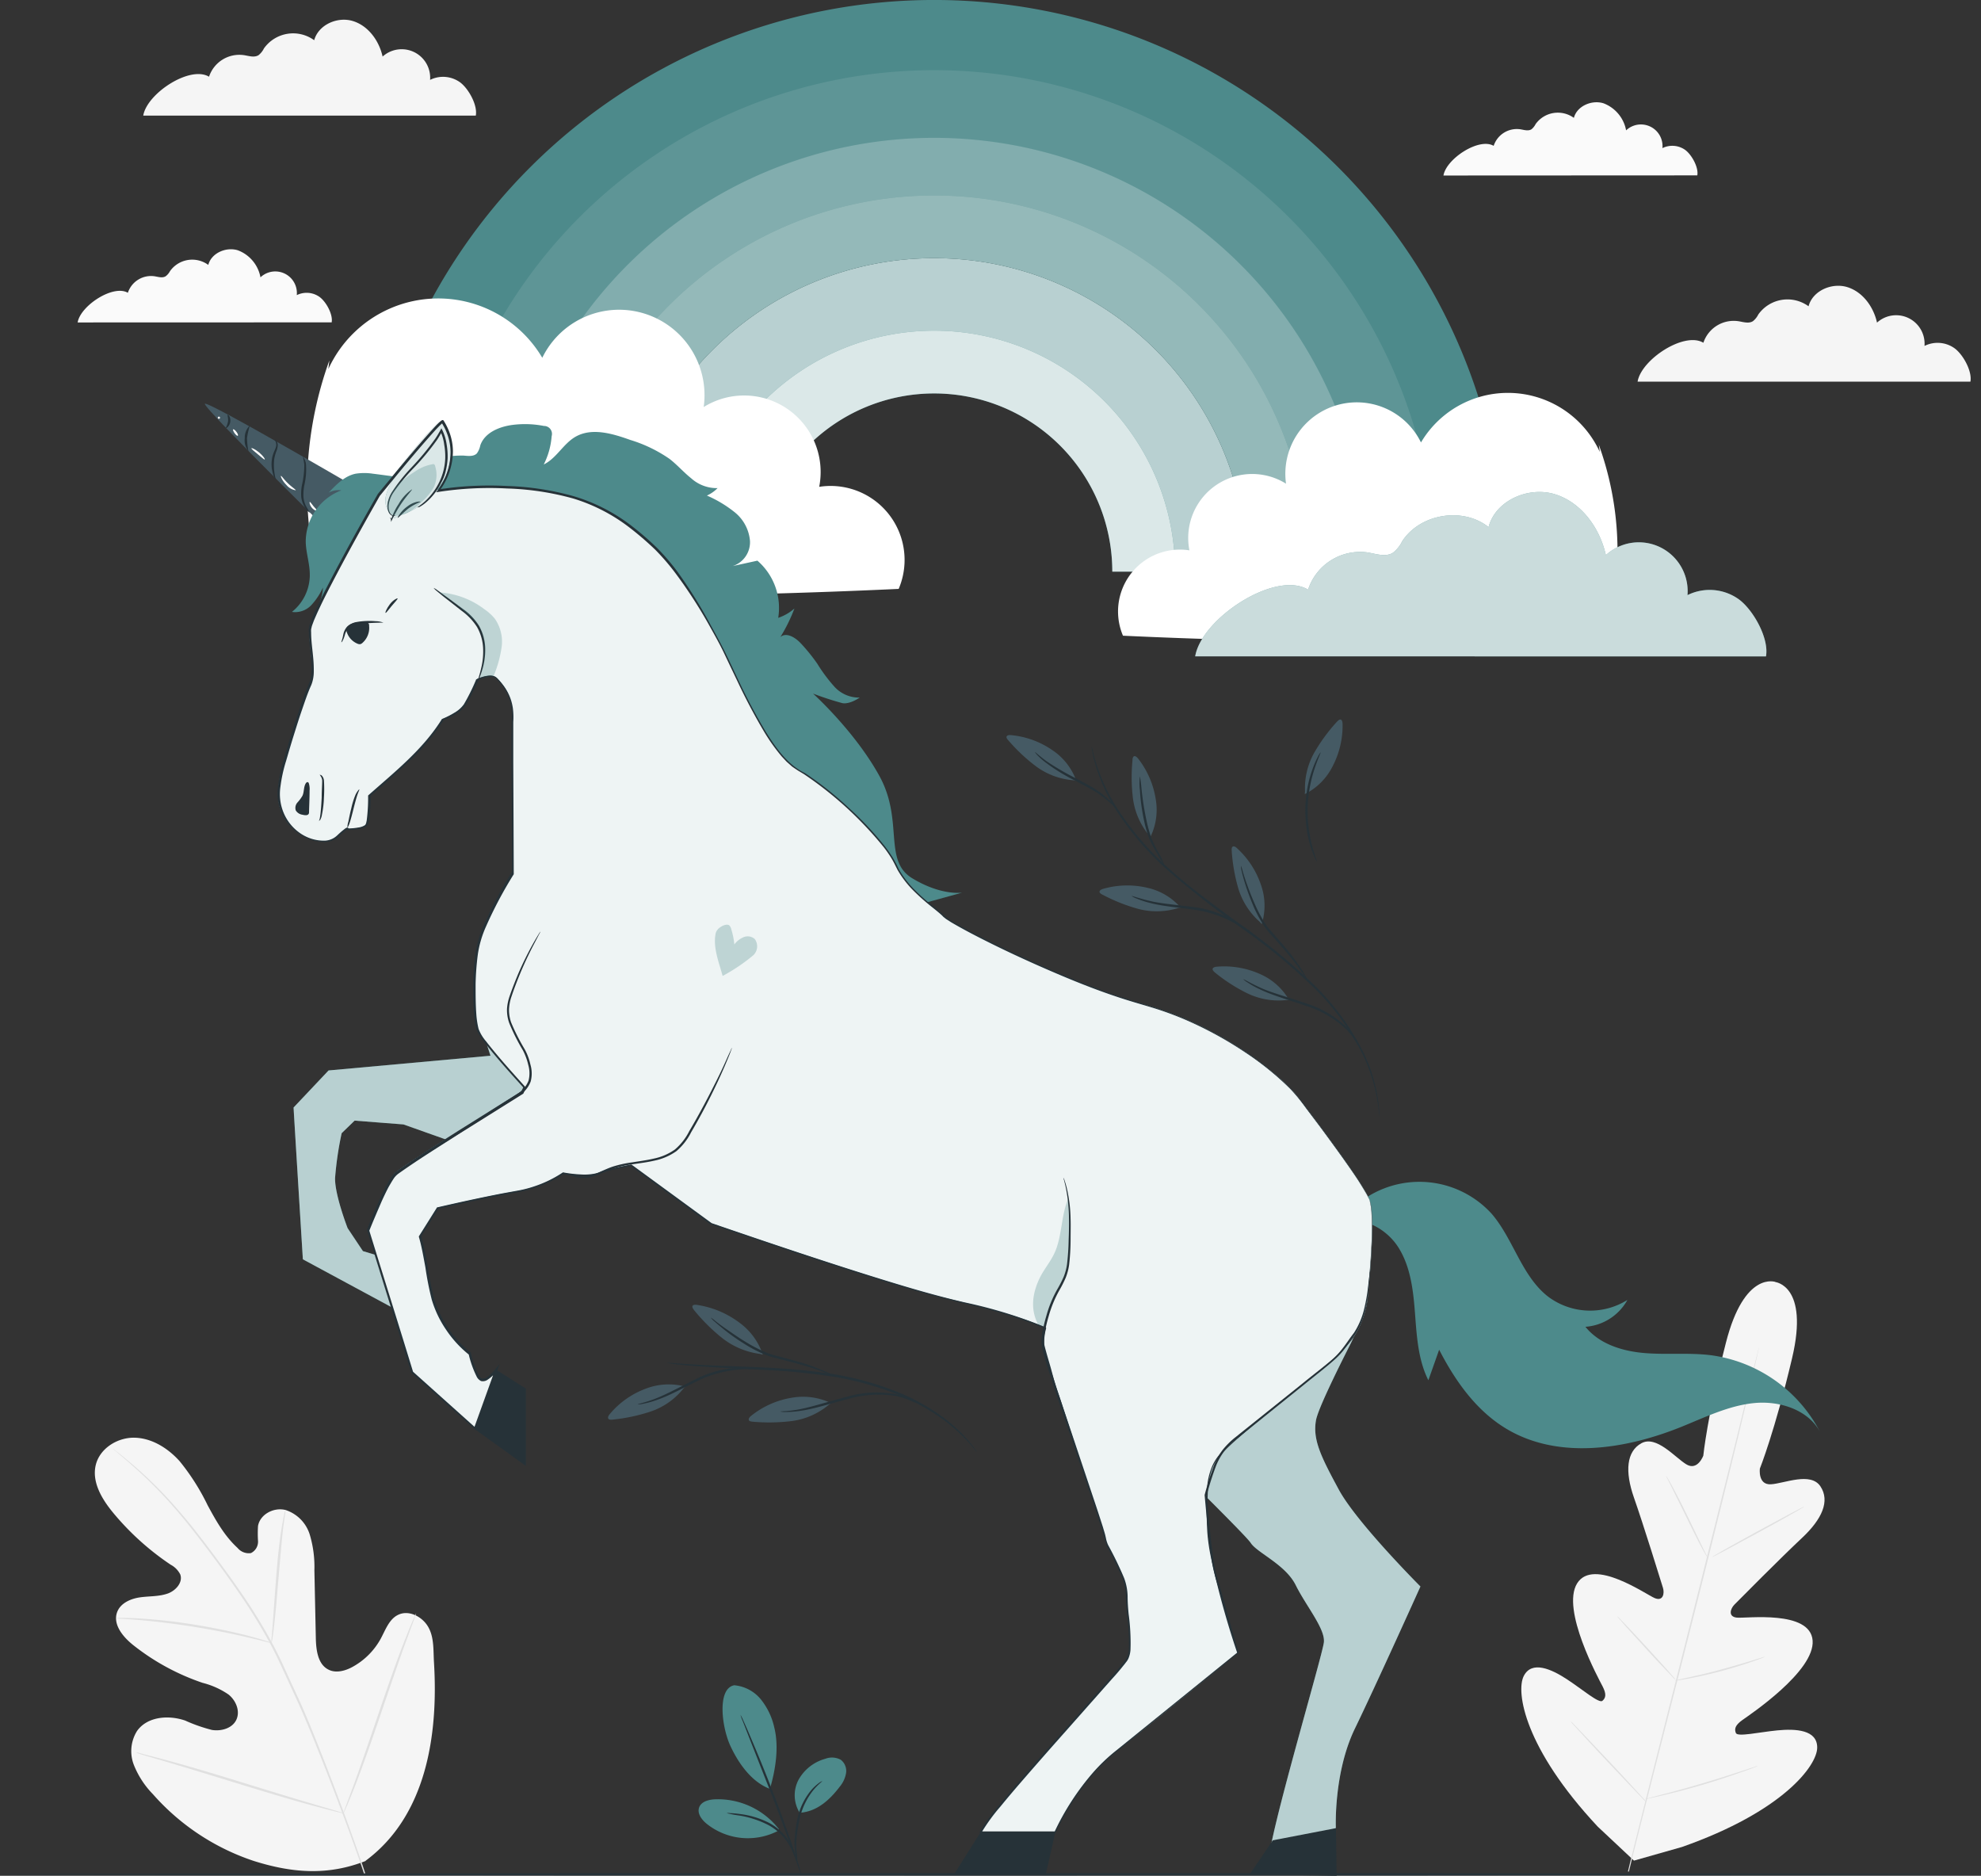 <svg xmlns="http://www.w3.org/2000/svg" width="391" height="370.159" viewBox="0 0 391 370.159">
  <rect x="0" y="0" width="391" height="370.159" fill="#333333" stroke="none"/>
  <g id="Unicorn_with_rainbow-pana" data-name="Unicorn with rainbow-pana" transform="translate(0 0)">
    <g id="freepik--background-complete--inject-116" transform="translate(15.328 3.899)">
      <path id="Path_7841" data-name="Path 7841" d="M465.592,125.186c.375-2.053-1.431-5.317-3.1-6.561a5.768,5.768,0,0,0-5.964-.486,5.615,5.615,0,0,0-9.372-4.6c-.69-3.11-2.8-6.049-5.845-7s-6.859.69-7.668,3.775a7.063,7.063,0,0,0-9.918,1.619,3.937,3.937,0,0,1-1.057,1.321c-.852.537-1.926.145-2.914,0a6.3,6.3,0,0,0-6.867,4.26c-3.775-2.275-12.261,3.314-12.985,7.668Z" transform="translate(-92.008 -53.774)" fill="#f5f5f5"/>
      <path id="Path_7842" data-name="Path 7842" d="M119.371,63.566c.383-2.053-1.423-5.317-3.1-6.561a5.751,5.751,0,0,0-5.922-.486,5.623,5.623,0,0,0-9.372-4.6c-.69-3.11-2.8-6.049-5.836-7s-6.816.69-7.668,3.775a7.063,7.063,0,0,0-9.918,1.619A3.936,3.936,0,0,1,76.5,51.638c-.852.537-1.926.145-2.905,0a6.3,6.3,0,0,0-6.876,4.26c-3.775-2.275-12.261,3.314-12.985,7.668Z" transform="translate(-40.788 -44.656)" fill="#f5f5f5"/>
      <path id="Path_7843" data-name="Path 7843" d="M88.674,112.235c.29-1.568-1.091-4.056-2.369-5a4.379,4.379,0,0,0-4.516-.375,4.26,4.26,0,0,0-7.166-3.51,7.072,7.072,0,0,0-4.456-5.334c-2.318-.724-5.232.528-5.845,2.88a5.376,5.376,0,0,0-7.558,1.235,3.033,3.033,0,0,1-.852,1.005c-.648.409-1.474.111-2.224,0a4.814,4.814,0,0,0-5.24,3.263c-2.88-1.7-9.372,2.556-9.909,5.853Z" transform="translate(-38.54 -52.521)" fill="#fafafa"/>
      <path id="Path_7844" data-name="Path 7844" d="M405.03,78.194c.29-1.568-1.091-4.056-2.369-5.01a4.379,4.379,0,0,0-4.516-.366,4.26,4.26,0,0,0-7.166-3.51,7.1,7.1,0,0,0-4.465-5.342c-2.318-.716-5.232.537-5.845,2.88a5.393,5.393,0,0,0-7.558,1.235,3.067,3.067,0,0,1-.809,1.014c-.648.409-1.474.111-2.224,0a4.814,4.814,0,0,0-5.24,3.272c-2.88-1.7-9.372,2.556-9.909,5.853Z" transform="translate(-85.354 -47.484)" fill="#fafafa"/>
      <path id="Path_7845" data-name="Path 7845" d="M423.171,336.975s-6.169-2.343-9.824,11.98-4.465,22.289-4.465,22.289-1.125,3.076-3.366,1.7-5.9-5.768-8.844-4.158-3.3,5.547-1.474,10.744,5.41,16.76,5.726,17.8.068,2.7-1.61,2.028-12.124-8.086-15.337-2.914,4.26,18.83,5.036,20.338.63,2.266-.043,2.837-3.953-2.258-7.012-4.26-6.944-3.758-8.52-.622.153,14.255,14.6,29.7l7.157,6.714,9.483-2.692c19.955-7.012,26.66-16.052,26.686-19.6s-4.26-3.758-7.873-3.408-7.847,1.338-8.18.52-.119-1.559,1.278-2.556,14.34-9.628,13.871-15.7S417.3,403.392,415.5,403.2s-1.244-1.781-.486-2.556,9.287-9.372,13.309-13.13,5.6-7.328,3.672-10.224-7.149-.554-9.764-.4-2.181-3.1-2.181-3.1,2.974-7.438,6.365-21.821-3.374-15-3.374-15" transform="translate(-88.022 -87.888)" fill="#f5f5f5"/>
      <path id="Path_7846" data-name="Path 7846" d="M397.66,455.541c2.556-10.548,7.345-29.233,11.392-45.294s7.668-30.6,10.293-41.136c1.278-5.257,2.326-9.517,3.042-12.482.358-1.466.639-2.607.852-3.408.094-.383.17-.673.222-.852l.085-.3a2.556,2.556,0,0,1-.051.307c-.051.213-.111.511-.2.852l-.775,3.408c-.682,2.965-1.7,7.234-2.957,12.508-2.556,10.557-6.152,25.11-10.224,41.162s-8.9,34.729-11.485,45.269" transform="translate(-91.676 -90.142)" fill="#e0e0e0"/>
      <path id="Path_7847" data-name="Path 7847" d="M406.5,381.89a4.707,4.707,0,0,1,.392.6c.23.4.554.963.946,1.7.775,1.431,1.806,3.408,2.9,5.675s2.036,4.209,2.769,5.734l.852,1.7a3.107,3.107,0,0,1,.29.648,3.762,3.762,0,0,1-.392-.6c-.23-.392-.554-.971-.937-1.7-.767-1.44-1.764-3.459-2.854-5.7l-2.812-5.709-.852-1.7A3.336,3.336,0,0,1,406.5,381.89Z" transform="translate(-92.984 -94.554)" fill="#e0e0e0"/>
      <path id="Path_7848" data-name="Path 7848" d="M417.14,398.977c-.043-.068,4-2.369,9.032-5.112s9.142-4.942,9.185-4.865-4,2.369-9.04,5.112S417.183,399.054,417.14,398.977Z" transform="translate(-94.559 -95.606)" fill="#e0e0e0"/>
      <path id="Path_7849" data-name="Path 7849" d="M408.53,428.512a2.852,2.852,0,0,1,.707-.2l1.917-.426c1.627-.358,3.868-.852,6.314-1.525s4.652-1.312,6.245-1.806l1.883-.579a2.734,2.734,0,0,1,.7-.179,3.694,3.694,0,0,1-.665.29c-.435.17-1.065.4-1.849.673-1.576.545-3.775,1.244-6.237,1.9s-4.712,1.133-6.348,1.44c-.852.153-1.483.264-1.943.332a3.711,3.711,0,0,1-.724.077Z" transform="translate(-93.285 -100.756)" fill="#e0e0e0"/>
      <path id="Path_7850" data-name="Path 7850" d="M395.17,414.41a3.754,3.754,0,0,1,.494.452l1.27,1.312c1.057,1.108,2.514,2.667,4.1,4.388s3.016,3.306,4.039,4.456l1.193,1.372a2.557,2.557,0,0,1,.409.537,3.756,3.756,0,0,1-.494-.452l-1.27-1.338c-1.065-1.108-2.556-2.667-4.1-4.388s-3.016-3.306-4.039-4.456l-1.193-1.372a2.557,2.557,0,0,1-.409-.511Z" transform="translate(-91.308 -99.366)" fill="#e0e0e0"/>
      <path id="Path_7851" data-name="Path 7851" d="M384.36,438.71a4.584,4.584,0,0,1,.63.579l1.636,1.7c1.363,1.423,3.238,3.408,5.3,5.589s3.9,4.192,5.232,5.649l1.559,1.7a4.476,4.476,0,0,1,.545.665,4.584,4.584,0,0,1-.631-.579l-1.627-1.7c-1.372-1.423-3.246-3.408-5.308-5.589s-3.9-4.192-5.232-5.649l-1.559-1.7A5.111,5.111,0,0,1,384.36,438.71Z" transform="translate(-89.709 -102.962)" fill="#e0e0e0"/>
      <path id="Path_7852" data-name="Path 7852" d="M401.56,455.655a4.094,4.094,0,0,1,.852-.264l2.42-.63c2.045-.537,4.857-1.278,7.949-2.2s5.862-1.8,7.864-2.462l2.377-.784a6.061,6.061,0,0,1,.852-.256,4.175,4.175,0,0,1-.852.366c-.545.221-1.346.52-2.343.852-1.985.716-4.754,1.644-7.847,2.556s-5.964,1.627-7.984,2.1c-1.031.239-1.866.426-2.445.537A5.716,5.716,0,0,1,401.56,455.655Z" transform="translate(-92.254 -104.493)" fill="#e0e0e0"/>
      <path id="Path_7853" data-name="Path 7853" d="M95.934,456.561c12.048-8.9,14.4-24.9,13.522-39.194-.145-2.386.051-4.908-1.142-6.978s-3.885-3.408-5.964-2.36c-1.755.852-2.471,2.974-3.408,4.7a14.016,14.016,0,0,1-5.462,5.5c-1.5.852-3.408,1.363-4.891.571-2.087-1.074-2.411-3.919-2.454-6.3l-.281-13.283a22.153,22.153,0,0,0-.912-7.029,7.392,7.392,0,0,0-4.763-4.857c-2.275-.6-5.036.8-5.453,3.144a22.844,22.844,0,0,0,0,2.957,2.5,2.5,0,0,1-1.4,2.394,2.861,2.861,0,0,1-2.641-1.022c-2.556-2.335-4.26-5.376-5.9-8.41a44.189,44.189,0,0,0-5.521-8.691c-2.292-2.556-5.436-4.541-8.836-4.644s-6.978,2.1-7.745,5.462,1.27,6.714,3.468,9.372a53.219,53.219,0,0,0,11.332,10.224,4.431,4.431,0,0,1,1.9,1.934c.554,1.568-.9,3.187-2.454,3.749-1.755.63-3.681.5-5.521.767s-3.834,1.142-4.49,2.914c-.9,2.454,1.193,4.942,3.238,6.552a45.473,45.473,0,0,0,13.633,7.4,16.013,16.013,0,0,1,5.112,2.3c1.491,1.193,2.343,3.3,1.542,4.993s-2.982,2.292-4.814,2a31.792,31.792,0,0,1-5.274-1.849c-3.3-1.142-7.506-.8-9.517,2.07a7.5,7.5,0,0,0-.622,6.671,17.518,17.518,0,0,0,3.757,5.777,45.771,45.771,0,0,0,19.878,13.172c7.668,2.42,14.681,2.94,22.153,0" transform="translate(-39.128 -93.249)" fill="#f5f5f5"/>
      <path id="Path_7854" data-name="Path 7854" d="M96.488,459.373c-2.3-7.166-9.372-26.115-12.951-34q-1.372-2.948-2.684-5.828c-.852-1.909-1.764-3.8-2.735-5.6a105.805,105.805,0,0,0-6.186-10.02c-2.122-3.093-4.26-5.964-6.245-8.606s-3.936-5.112-5.785-7.242a83.434,83.434,0,0,0-9.466-9.475c-1.2-1.022-2.156-1.789-2.812-2.3l-.75-.579a1.168,1.168,0,0,0-.264-.179l.239.222.724.6c.631.537,1.576,1.321,2.752,2.369a88.41,88.41,0,0,1,9.372,9.543c1.832,2.156,3.732,4.6,5.734,7.259s4.1,5.521,6.211,8.614a107.359,107.359,0,0,1,6.135,9.994c.963,1.789,1.832,3.664,2.718,5.581l2.675,5.819c3.6,7.881,10.8,26.89,13.121,34.022" transform="translate(-39.734 -93.616)" fill="#e0e0e0"/>
      <path id="Path_7855" data-name="Path 7855" d="M83.438,416.046a4.421,4.421,0,0,0,.2-1.022c.111-.656.23-1.619.366-2.8.273-2.377.537-5.666.852-9.3s.588-6.91.852-9.279c.153-1.176.281-2.13.383-2.795a4.422,4.422,0,0,0,.1-1.031,4.729,4.729,0,0,0-.273,1c-.145.656-.324,1.61-.52,2.786-.383,2.36-.741,5.649-1.022,9.287s-.5,6.816-.682,9.3c-.094,1.125-.162,2.062-.23,2.82a5.112,5.112,0,0,0-.034,1.04Z" transform="translate(-45.181 -95.728)" fill="#e0e0e0"/>
      <path id="Path_7856" data-name="Path 7856" d="M47.42,414.859a6.173,6.173,0,0,0,1.218.111c.784.051,1.926.119,3.323.239,2.8.23,6.671.673,10.915,1.355s8.052,1.474,10.8,2.13c1.372.307,2.479.6,3.238.784a7.258,7.258,0,0,0,1.2.264,6.083,6.083,0,0,0-1.15-.426c-.75-.247-1.849-.571-3.221-.929-2.727-.733-6.544-1.568-10.8-2.258A107.266,107.266,0,0,0,51.987,414.9c-1.414-.085-2.556-.1-3.34-.1A6.971,6.971,0,0,0,47.42,414.859Z" transform="translate(-39.854 -99.423)" fill="#e0e0e0"/>
      <path id="Path_7857" data-name="Path 7857" d="M100.13,453.154a1.635,1.635,0,0,0,.2-.383c.128-.3.3-.673.494-1.116.418-.971,1-2.394,1.7-4.166,1.372-3.536,3.127-8.52,4.984-13.973s3.562-10.446,4.865-14.007c.639-1.7,1.159-3.161,1.551-4.218.17-.46.307-.852.417-1.15a1.338,1.338,0,0,0,.119-.409,2.822,2.822,0,0,0-.2.375l-.494,1.125c-.426.971-1,2.394-1.7,4.166-1.38,3.536-3.127,8.52-4.984,13.973s-3.562,10.446-4.865,14.007l-1.559,4.209c-.162.46-.307.852-.417,1.15a2.47,2.47,0,0,0-.119.418Z" transform="translate(-47.653 -99.266)" fill="#e0e0e0"/>
      <path id="Path_7858" data-name="Path 7858" d="M52.09,446a1.781,1.781,0,0,0,.409.153l1.184.366,4.388,1.287c3.7,1.091,8.793,2.658,14.425,4.388s10.744,3.263,14.485,4.26c1.857.5,3.408.9,4.422,1.15l1.21.29a2.036,2.036,0,0,0,.426.068,1.534,1.534,0,0,0-.4-.162l-1.193-.358-4.379-1.3c-3.706-1.082-8.8-2.65-14.434-4.388S61.9,448.5,58.148,447.5c-1.857-.511-3.408-.9-4.422-1.159L52.516,446A1.457,1.457,0,0,0,52.09,446Z" transform="translate(-40.545 -104.038)" fill="#e0e0e0"/>
    </g>
    <g id="freepik--Rainbow--inject-116" transform="translate(60.606)">
      <path id="Path_7859" data-name="Path 7859" d="M277.457,163.958H263.6a35.161,35.161,0,1,0-70.323,0H179.43a49.016,49.016,0,1,1,98.031,0Z" transform="translate(-104.665 -51.157)" fill="#4d8a8b"/>
      <g id="Group_12386" data-name="Group 12386" transform="translate(74.765 63.783)" opacity="0.8">
        <path id="Path_7860" data-name="Path 7860" d="M277.457,163.958H263.6a35.161,35.161,0,1,0-70.323,0H179.43a49.016,49.016,0,1,1,98.031,0Z" transform="translate(-179.43 -114.94)" fill="#fff"/>
      </g>
      <path id="Path_7861" data-name="Path 7861" d="M288.066,161.728H273.76a47.55,47.55,0,1,0-95.1,0H164.35a61.858,61.858,0,0,1,123.716,0Z" transform="translate(-102.433 -48.927)" fill="#4d8a8b"/>
      <g id="Group_12387" data-name="Group 12387" transform="translate(61.917 50.943)" opacity="0.6">
        <path id="Path_7862" data-name="Path 7862" d="M288.066,161.728H273.76a47.55,47.55,0,1,0-95.1,0H164.35a61.858,61.858,0,0,1,123.716,0Z" transform="translate(-164.35 -99.87)" fill="#fff"/>
      </g>
      <path id="Path_7863" data-name="Path 7863" d="M299.91,159.239H285.578a61.858,61.858,0,0,0-123.716,0H147.54a76.187,76.187,0,1,1,152.374,0Z" transform="translate(-99.946 -46.438)" fill="#4d8a8b"/>
      <g id="Group_12388" data-name="Group 12388" transform="translate(47.594 36.612)" opacity="0.4">
        <path id="Path_7864" data-name="Path 7864" d="M299.91,159.239H285.578a61.858,61.858,0,0,0-123.716,0H147.54a76.187,76.187,0,1,1,152.374,0Z" transform="translate(-147.54 -83.05)" fill="#fff"/>
      </g>
      <path id="Path_7865" data-name="Path 7865" d="M309.9,157.14H295.578a73.955,73.955,0,1,0-147.909,0H133.35a88.277,88.277,0,1,1,176.555,0Z" transform="translate(-97.847 -44.338)" fill="#4d8a8b"/>
      <g id="Group_12389" data-name="Group 12389" transform="translate(35.503 24.522)" opacity="0.3">
        <path id="Path_7866" data-name="Path 7866" d="M309.9,157.14H295.578a73.955,73.955,0,1,0-147.909,0H133.35a88.277,88.277,0,1,1,176.555,0Z" transform="translate(-133.35 -68.86)" fill="#fff"/>
      </g>
      <path id="Path_7867" data-name="Path 7867" d="M319.131,155.2H305.285a85.6,85.6,0,1,0-171.2,0H120.24a99.448,99.448,0,1,1,198.9,0Z" transform="translate(-95.907 -42.399)" fill="#4d8a8b"/>
      <g id="Group_12390" data-name="Group 12390" transform="translate(24.333 13.351)" opacity="0.1">
        <path id="Path_7868" data-name="Path 7868" d="M319.131,155.2H305.285a85.6,85.6,0,1,0-171.2,0H120.24a99.448,99.448,0,1,1,198.9,0Z" transform="translate(-120.24 -55.75)" fill="#fff"/>
      </g>
      <path id="Path_7869" data-name="Path 7869" d="M330.171,152.881H316.317a98.953,98.953,0,1,0-197.907,0H104.56a112.805,112.805,0,0,1,225.611,0Z" transform="translate(-93.587 -40.08)" fill="#4d8a8b"/>
      <path id="Path_7870" data-name="Path 7870" d="M95.881,123.14a23.857,23.857,0,0,1,42.227-2.232,16.862,16.862,0,0,1,31.858,9.722,15.107,15.107,0,0,1,22.8,15.746,14.6,14.6,0,0,1,15.686,20.142q-54.905,2.556-109.913.656a5.794,5.794,0,0,1-3.314-.8,5.526,5.526,0,0,1-1.7-3.408,74.025,74.025,0,0,1,2.556-41.528" transform="translate(-91.681 -50.308)" fill="#fff"/>
      <path id="Path_7871" data-name="Path 7871" d="M374.628,142.726a19.938,19.938,0,0,0-35.291-1.874,14.1,14.1,0,0,0-26.635,8.137,12.627,12.627,0,0,0-19.069,13.155,12.21,12.21,0,0,0-13.113,16.845q45.9,2.147,91.884.545a4.814,4.814,0,0,0,2.769-.665,4.678,4.678,0,0,0,1.423-2.837,61.833,61.833,0,0,0-2.156-34.721" transform="translate(-119.478 -53.543)" fill="#fff"/>
    </g>
    <g id="freepik--Unicorn--inject-116" transform="translate(40.426 79.658)">
      <path id="Path_7872" data-name="Path 7872" d="M98.358,164.55S67.633,134.431,68,133.6s35.283,19.665,35.283,19.665L98.34,164.55" transform="translate(-67.996 -133.571)" fill="#455a64"/>
      <path id="Path_7873" data-name="Path 7873" d="M90.633,145.8a2.888,2.888,0,0,1,.639,1.61,13.965,13.965,0,0,1-.349,4.132,10.131,10.131,0,0,0-.162,2.207,5.24,5.24,0,0,0,.443,1.7,15.273,15.273,0,0,0,.852,1.44,2.931,2.931,0,0,1-1.159-1.287,4.993,4.993,0,0,1-.571-1.823,9.373,9.373,0,0,1,.136-2.309,17.74,17.74,0,0,0,.469-4.03A11.1,11.1,0,0,0,90.633,145.8Z" transform="translate(-71.297 -135.38)" fill="#263238"/>
      <path id="Path_7874" data-name="Path 7874" d="M84.038,141.92a.445.445,0,0,1,.3.17,1.355,1.355,0,0,1,.341.852,3.459,3.459,0,0,1-.3,1.329,7.805,7.805,0,0,0-.4,1.508,10.948,10.948,0,0,0,.324,4,2.326,2.326,0,0,1-.554-1.1,6.467,6.467,0,0,1-.213-2.965c.153-1.193.852-2.1.852-2.769A1.7,1.7,0,0,0,84.038,141.92Z" transform="translate(-70.283 -134.806)" fill="#263238"/>
      <path id="Path_7875" data-name="Path 7875" d="M78.25,138.63a15.472,15.472,0,0,0-.562,2.5,16.563,16.563,0,0,0,.273,2.556,3.349,3.349,0,0,1-.716-2.556A3.28,3.28,0,0,1,78.25,138.63Z" transform="translate(-69.36 -134.319)" fill="#263238"/>
      <path id="Path_7876" data-name="Path 7876" d="M73.213,136.13a.682.682,0,0,1,.341.315,1.806,1.806,0,0,1,.179,1.1,1.832,1.832,0,0,1-.486,1c-.2.2-.383.256-.417.213a4.654,4.654,0,0,0,.46-1.278C73.383,136.743,73.111,136.2,73.213,136.13Z" transform="translate(-68.711 -133.95)" fill="#263238"/>
      <path id="Path_7877" data-name="Path 7877" d="M88.541,153.137a2.965,2.965,0,0,1-1.823-1.039c-.852-.852-1.2-1.755-1.091-1.8s.6.716,1.4,1.483S88.6,153.026,88.541,153.137Z" transform="translate(-70.602 -136.046)" fill="#fff"/>
      <path id="Path_7878" data-name="Path 7878" d="M93.742,158.061c-.051.111-.6-.068-1.039-.6s-.511-1.1-.4-1.125.366.392.741.852S93.793,157.95,93.742,158.061Z" transform="translate(-71.586 -136.94)" fill="#fff"/>
      <path id="Path_7879" data-name="Path 7879" d="M81.422,146.1c-.094.085-.656-.435-1.38-1.031s-1.312-1.065-1.252-1.176.792.213,1.542.852S81.524,146.026,81.422,146.1Z" transform="translate(-69.593 -135.095)" fill="#fff"/>
      <path id="Path_7880" data-name="Path 7880" d="M75.484,140.777c-.1.077-.392-.153-.639-.5s-.383-.7-.29-.767.392.153.648.5S75.577,140.667,75.484,140.777Z" transform="translate(-68.962 -134.447)" fill="#fff"/>
      <path id="Path_7881" data-name="Path 7881" d="M71.424,136.868a.239.239,0,0,1-.307.111.217.217,0,1,1,.307-.111Z" transform="translate(-68.439 -134.014)" fill="#fff"/>
      <path id="Path_7882" data-name="Path 7882" d="M336.577,316.635a19.283,19.283,0,0,1,24.351,3.476c4.328,5.044,5.9,12.3,11.17,16.368a13.854,13.854,0,0,0,15.609.622,10.31,10.31,0,0,1-8.282,5.3c2.735,3.408,7.3,4.814,11.656,5.18s8.759-.111,13.1.426a28.586,28.586,0,0,1,21.514,15.073c-2.437-4.405-8.086-6.143-13.1-5.615s-9.62,2.82-14.289,4.7c-11.128,4.482-24.453,6.51-34.686.239-5.836-3.57-9.926-9.372-13.07-15.482-.707,2.011-1.414,4.013-2.13,6.024-2.019-4.022-2.292-8.665-2.633-13.155s-.852-9.151-3.229-12.968-7.242-6.467-11.468-4.908" transform="translate(-106.924 -160.236)" fill="#4d8a8b"/>
      <path id="Path_7883" data-name="Path 7883" d="M118,146.3a19.018,19.018,0,0,1,8.52-1.781c.852.077,1.917.213,2.556-.418a3.953,3.953,0,0,0,.69-1.593c.852-2.5,3.706-3.689,6.322-4.039a19.4,19.4,0,0,1,6.237.2,1.568,1.568,0,0,1,1.525,2.019,14.654,14.654,0,0,1-1.559,5.581c2.488-1.2,3.817-4.022,6.194-5.427,3.238-1.909,7.345-.682,10.889.588a27.766,27.766,0,0,1,7.737,3.732c1.508,1.159,2.761,2.624,4.26,3.817a7.566,7.566,0,0,0,5.223,1.96,6.816,6.816,0,0,1-2.1,1.466,23.857,23.857,0,0,1,5.555,3.348,8.128,8.128,0,0,1,2.948,5.606,4.953,4.953,0,0,1-3.408,4.959l4.874-1.065a12.32,12.32,0,0,1,4.107,11.281,9.219,9.219,0,0,0,3.2-1.849,32.471,32.471,0,0,1-2.778,5.649c1.159-1.031,2.94.068,4,1.193a35.879,35.879,0,0,1,3.3,4.073,31.277,31.277,0,0,0,3.357,4.507,6.552,6.552,0,0,0,5,2.164s-1.909,1.363-3.408,1.1a59.951,59.951,0,0,1-5.8-1.892s8.239,7.421,13.1,16.257.673,16.674,6.475,20.185,9.858,2.837,9.858,2.837l-6.884,1.9-26.993-17.041-16.9-22.792-9.176-20.449L129.7,154.576l-10.224-1.431Z" transform="translate(-75.395 -134.272)" fill="#4d8a8b"/>
      <path id="Path_7884" data-name="Path 7884" d="M104.154,149.767a11.153,11.153,0,0,0-3.408,0c-2.156.443-3.809,2.13-5.317,3.732a4.039,4.039,0,0,1,2.5-.443A10.838,10.838,0,0,0,90.9,163.281c.068,2.232.852,4.405.8,6.637a9.372,9.372,0,0,1-3.527,7.123,4.4,4.4,0,0,0,3.817-1.329,13.036,13.036,0,0,0,2.309-3.493,9.142,9.142,0,0,1-1.159,3.979c1.934-.665,2.624-2.965,3.408-4.865,1.372-3.408,3.74-6.271,5.649-9.372,2.36-3.86,5.019-5.445,6.646-9.671l.588-1.832C108.278,150.313,105.27,149.9,104.154,149.767Z" transform="translate(-70.981 -135.948)" fill="#4d8a8b"/>
      <path id="Path_7885" data-name="Path 7885" d="M88.56,293.57c0,.435,1.832,29.958,1.832,29.958l20.364,10.991,1.832-9.483-10.344-3.127-3.016-4.524s-2.556-6.569-2.479-9.909a65.487,65.487,0,0,1,1.3-8.836l2.556-2.479,9.645.75,12.781,4.533,13.488-6.663,7-18.54-17.671,2.266,1.576,4.848-31.96,2.905Z" transform="translate(-71.039 -154.681)" fill="#4d8a8b"/>
      <path id="Path_7886" data-name="Path 7886" d="M88.56,293.57c0,.435,1.832,29.958,1.832,29.958l20.364,10.991,1.832-9.483-10.344-3.127-3.016-4.524s-2.556-6.569-2.479-9.909a65.487,65.487,0,0,1,1.3-8.836l2.556-2.479,9.645.75,12.781,4.533,13.488-6.663,7-18.54-17.671,2.266,1.576,4.848-31.96,2.905Z" transform="translate(-71.039 -154.681)" fill="#fff" opacity="0.6"/>
      <path id="Path_7887" data-name="Path 7887" d="M265.14,325.784c.895-.128,8.469,13.317,8.452,17.143s.324,10.974,2.352,13.794,26.413,26.413,27.657,28.356,6.867,4.26,8.887,8.341,5.828,8.58,5.555,11.255-11.187,39.245-10.829,43.2l13.19-6.51s-.486-10.9,3.775-19.682,12.917-28,12.917-28-12.568-12.576-16.1-19.1-5.18-9.858-4.516-13.684c.349-2.019,3.655-8.861,6.7-14.86a34.277,34.277,0,0,0,3.2-21.369L324.536,314l-57.606,10.915Z" transform="translate(-97.166 -160.268)" fill="#4d8a8b"/>
      <path id="Path_7888" data-name="Path 7888" d="M265.14,325.784c.895-.128,8.469,13.317,8.452,17.143s.324,10.974,2.352,13.794,26.413,26.413,27.657,28.356,6.867,4.26,8.887,8.341,5.828,8.58,5.555,11.255-11.187,39.245-10.829,43.2l13.19-6.51s-.486-10.9,3.775-19.682,12.917-28,12.917-28-12.568-12.576-16.1-19.1-5.18-9.858-4.516-13.684c.349-2.019,3.655-8.861,6.7-14.86a34.277,34.277,0,0,0,3.2-21.369L324.536,314l-57.606,10.915Z" transform="translate(-97.166 -160.268)" fill="#fff" opacity="0.6"/>
      <path id="Path_7889" data-name="Path 7889" d="M300.348,291.228c-1.61-3.758-10.565-15.584-13.973-20.057S270.8,256.84,255.753,252.725s-37.975-15.763-39.407-17.373-7.166-5.018-9.492-10.224S193.776,209.91,187.692,206.5s-11.826-17.893-15.4-24.709-8.6-15.4-14.152-20.236c-4.158-3.63-9.85-8.6-21.3-10.224a81.873,81.873,0,0,0-21.667,0s3.877-13.786,2.087-13.633-12.474,14.485-12.474,14.485-13.437,23.457-13.633,26.507,1.253,8.418,0,10.923-5.555,16.3-5.913,18.8-.716,5.376,1.61,8.418,7.345,5.018,9.858,2.692,1.968-1.431,1.968-1.431,3.221,0,3.757-.9.537-5.726.537-5.726,8.6-7.345,10.932-10.224a58.41,58.41,0,0,0,3.579-4.84s3.221-1.253,4.26-2.863a41.267,41.267,0,0,0,2.505-5.018s2.863-1.431,3.936-.179a10,10,0,0,1,3.05,7.668c-.179,4.26,0,30.631,0,30.631s-6.1,9.671-7,15.038-.716,13.973.179,16.121c.852,1.985,8.043,9.9,9.159,11.076-.256.613-.46,1.005-.46,1.005s-23.431,14.485-25.118,16.189-5.308,11.008-5.308,11.008l8.725,28.109,12.431,11.136,4.141-11.52s-2.2,2.846-3.238,1.7-1.943-4.916-1.943-4.916a21.931,21.931,0,0,1-7.9-13.334c-1.423-8.674-1.943-9.841-1.943-9.841l3.5-5.572s10.1-2.377,15.533-3.229a23.917,23.917,0,0,0,9.236-3.655s5.053,1.039,7.506-.128a38.649,38.649,0,0,1,5.9-1.431l15.712,11.485s33.229,11.5,45.431,14.553c7.029,1.755,14.255,3.272,20.526,6.015a10.787,10.787,0,0,0-.332,3.97c.571,3.408,11.988,35.377,12.269,37.66s4.26,6.816,4.26,11.417,1.431,10.267,0,12.551-27.393,30.247-28.816,33.954h14.672s4.4-9.986,12.1-15.976,23.968-19.4,23.968-19.4-5.709-16.836-5.964-24.258-.29-11.128,1.994-14.263c2.053-2.82,17.373-14.877,20.449-17.279l.085-.06.179-.153.273-.213h0a31.366,31.366,0,0,0,6.007-6.314,18.225,18.225,0,0,0,2.616-7.788C300.655,304.409,301.49,293.878,300.348,291.228Z" transform="translate(-70.508 -134.182)" fill="#4d8a8b"/>
      <path id="Path_7890" data-name="Path 7890" d="M300.348,291.228c-1.61-3.758-10.565-15.584-13.973-20.057S270.8,256.84,255.753,252.725s-37.975-15.763-39.407-17.373-7.166-5.018-9.492-10.224S193.776,209.91,187.692,206.5s-11.826-17.893-15.4-24.709-8.6-15.4-14.152-20.236c-4.158-3.63-9.85-8.6-21.3-10.224a81.873,81.873,0,0,0-21.667,0s3.877-13.786,2.087-13.633-12.474,14.485-12.474,14.485-13.437,23.457-13.633,26.507,1.253,8.418,0,10.923-5.555,16.3-5.913,18.8-.716,5.376,1.61,8.418,7.345,5.018,9.858,2.692,1.968-1.431,1.968-1.431,3.221,0,3.757-.9.537-5.726.537-5.726,8.6-7.345,10.932-10.224a58.41,58.41,0,0,0,3.579-4.84s3.221-1.253,4.26-2.863a41.267,41.267,0,0,0,2.505-5.018s2.863-1.431,3.936-.179a10,10,0,0,1,3.05,7.668c-.179,4.26,0,30.631,0,30.631s-6.1,9.671-7,15.038-.716,13.973.179,16.121c.852,1.985,8.043,9.9,9.159,11.076-.256.613-.46,1.005-.46,1.005s-23.431,14.485-25.118,16.189-5.308,11.008-5.308,11.008l8.725,28.109,12.431,11.136,4.141-11.52s-2.2,2.846-3.238,1.7-1.943-4.916-1.943-4.916a21.931,21.931,0,0,1-7.9-13.334c-1.423-8.674-1.943-9.841-1.943-9.841l3.5-5.572s10.1-2.377,15.533-3.229a23.917,23.917,0,0,0,9.236-3.655s5.053,1.039,7.506-.128a38.649,38.649,0,0,1,5.9-1.431l15.712,11.485s33.229,11.5,45.431,14.553c7.029,1.755,14.255,3.272,20.526,6.015a10.787,10.787,0,0,0-.332,3.97c.571,3.408,11.988,35.377,12.269,37.66s4.26,6.816,4.26,11.417,1.431,10.267,0,12.551-27.393,30.247-28.816,33.954h14.672s4.4-9.986,12.1-15.976,23.968-19.4,23.968-19.4-5.709-16.836-5.964-24.258-.29-11.128,1.994-14.263c2.053-2.82,17.373-14.877,20.449-17.279l.085-.06.179-.153.273-.213h0a31.366,31.366,0,0,0,6.007-6.314,18.225,18.225,0,0,0,2.616-7.788C300.655,304.409,301.49,293.878,300.348,291.228Z" transform="translate(-70.508 -134.182)" fill="#fff" opacity="0.9"/>
      <path id="Path_7891" data-name="Path 7891" d="M107.92,184.222a47.712,47.712,0,0,0-5.18.307,3.476,3.476,0,0,0-1.7.792,3.05,3.05,0,0,0-.733,1.372c-.256.912-.6,1.448-.665,1.4s.187-.545.358-1.483a3.212,3.212,0,0,1,.75-1.576,3.706,3.706,0,0,1,1.917-.937,14.986,14.986,0,0,1,3.749-.153,4.448,4.448,0,0,1,1.508.281Z" transform="translate(-72.677 -141.016)" fill="#263238"/>
      <path id="Path_7892" data-name="Path 7892" d="M112.233,178.678c.085.1-.494.69-1.142,1.457s-1.125,1.448-1.235,1.389.213-.852.852-1.7S112.165,178.584,112.233,178.678Z" transform="translate(-74.187 -140.243)" fill="#263238"/>
      <path id="Path_7893" data-name="Path 7893" d="M91.663,227.321c-.145.588-.852.435-1.312.332a1.823,1.823,0,0,1-1.3-.852,1.61,1.61,0,0,1,.332-1.559,7.8,7.8,0,0,0,.988-1.329c.358-.775.2-1.7.656-2.454.094-.145.264-.29.426-.222a.349.349,0,0,1,.179.239,3.638,3.638,0,0,1,.145,1.423c0,1.466-.077,2.922-.111,4.388" transform="translate(-71.1 -146.54)" fill="#263238"/>
      <path id="Path_7894" data-name="Path 7894" d="M94.57,219.52a.8.8,0,0,1,.375.128,1.576,1.576,0,0,1,.46.971,26.85,26.85,0,0,1,0,3.408,19.792,19.792,0,0,1-.392,3.357,3.025,3.025,0,0,1-.324,1.005c-.162.23-.358.222-.349.2.281.162.494-1.968.622-4.575,0-1.3.1-2.556.094-3.331a1.525,1.525,0,0,0-.281-.852C94.681,219.605,94.553,219.554,94.57,219.52Z" transform="translate(-71.894 -146.288)" fill="#263238"/>
      <path id="Path_7895" data-name="Path 7895" d="M103.372,222.91c.06.043-.162.426-.383,1.091s-.477,1.61-.741,2.667-.511,2.019-.733,2.709-.443,1.091-.494,1.065a3.928,3.928,0,0,1,.187-1.15c.145-.69.341-1.7.6-2.727a14.953,14.953,0,0,1,.852-2.684C103.005,223.216,103.338,222.876,103.372,222.91Z" transform="translate(-72.882 -146.789)" fill="#263238"/>
      <path id="Path_7896" data-name="Path 7896" d="M121,176.24a3.58,3.58,0,0,1,.784.486c.486.332,1.176.852,2.019,1.457l2.974,2.207a11.537,11.537,0,0,1,3.17,3.3,9.492,9.492,0,0,1,1.235,4.414,13.4,13.4,0,0,1-.417,3.715,18.6,18.6,0,0,1-.792,2.377,3.007,3.007,0,0,1-.418.852c-.077,0,.452-1.235.9-3.272a13.778,13.778,0,0,0,.315-3.621,9.372,9.372,0,0,0-1.21-4.209,11.784,11.784,0,0,0-3.042-3.2l-2.905-2.275c-.852-.656-1.483-1.193-1.934-1.568A3.468,3.468,0,0,1,121,176.24Z" transform="translate(-75.839 -139.884)" fill="#263238"/>
      <path id="Path_7897" data-name="Path 7897" d="M134.747,357.3l5.9,3.74v15.251l-9.943-7.157Z" transform="translate(-77.274 -166.674)" fill="#263238"/>
      <path id="Path_7898" data-name="Path 7898" d="M121.119,137.75a88.152,88.152,0,0,0-8.827,10.122,11.6,11.6,0,0,0-2.352,4.465,4.26,4.26,0,0,0,1.7,4.456l.912-.545a14.894,14.894,0,0,0,9.1-7.609,11.784,11.784,0,0,0-.537-10.889Z" transform="translate(-74.186 -134.189)" fill="#4d8a8b"/>
      <g id="Group_12391" data-name="Group 12391" transform="translate(35.643 3.561)" opacity="0.8">
        <path id="Path_7899" data-name="Path 7899" d="M121.119,137.75a88.152,88.152,0,0,0-8.827,10.122,11.6,11.6,0,0,0-2.352,4.465,4.26,4.26,0,0,0,1.7,4.456l.912-.545a14.894,14.894,0,0,0,9.1-7.609,11.784,11.784,0,0,0-.537-10.889Z" transform="translate(-109.829 -137.75)" fill="#fff"/>
      </g>
      <path id="Path_7900" data-name="Path 7900" d="M116.194,154.871c0-.043.579-.349,1.474-1.142a12.84,12.84,0,0,0,2.94-4h0a11.716,11.716,0,0,0,1.1-4.541,13.156,13.156,0,0,0-.2-2.667,8.759,8.759,0,0,0-.792-2.709h.409c-.3.554-.631,1.125-1.005,1.7a48.685,48.685,0,0,1-4.823,5.785,37.363,37.363,0,0,0-3.868,4.72,5.965,5.965,0,0,0-.852,2.122,2.905,2.905,0,0,0,.17,1.7,1.142,1.142,0,0,0,.784.656c.239,0,.358-.094.366-.06a.443.443,0,0,1-.375.153,1.236,1.236,0,0,1-.929-.665,3.067,3.067,0,0,1-.264-1.8,6.058,6.058,0,0,1,.852-2.249A34.37,34.37,0,0,1,115,147.049a52.235,52.235,0,0,0,4.763-5.76c.366-.545.69-1.108.988-1.644l.2-.375.187.375a9.628,9.628,0,0,1,.852,2.846,13.846,13.846,0,0,1,.187,2.761,14.323,14.323,0,0,1-.4,2.556,8.077,8.077,0,0,1-.852,2.173h0a12.091,12.091,0,0,1-3.127,4.013,7.67,7.67,0,0,1-1.15.792,1.5,1.5,0,0,1-.46.085Z" transform="translate(-74.254 -134.414)" fill="#263238"/>
      <path id="Path_7901" data-name="Path 7901" d="M112.65,303.192a3.865,3.865,0,0,1,.52-.383l1.542-1.031,5.709-3.723,8.52-5.487c1.61-1.022,3.289-2.1,5.027-3.221.852-.562,1.789-1.108,2.633-1.7a5.214,5.214,0,0,0,1.9-2.411,5.9,5.9,0,0,0-.06-3.1,11.826,11.826,0,0,0-1.074-2.9,39.842,39.842,0,0,1-2.684-5.359,7.668,7.668,0,0,1-.435-2.8,9.517,9.517,0,0,1,.554-2.616c.554-1.6,1.142-3.067,1.7-4.4a65.4,65.4,0,0,1,3.042-6.118c.4-.7.724-1.235.946-1.593a3.518,3.518,0,0,1,.366-.537,3.536,3.536,0,0,1-.29.579l-.852,1.636c-.75,1.423-1.8,3.5-2.905,6.16-.545,1.321-1.116,2.795-1.653,4.388a9.092,9.092,0,0,0-.511,2.556,7.481,7.481,0,0,0,.426,2.658,40.19,40.19,0,0,0,2.684,5.291,11.511,11.511,0,0,1,1.116,3,6.22,6.22,0,0,1,.051,3.331,5.572,5.572,0,0,1-2.053,2.624c-.852.648-1.789,1.159-2.658,1.7l-5.078,3.178-8.52,5.4-5.785,3.6-1.593.963A3.018,3.018,0,0,1,112.65,303.192Z" transform="translate(-74.603 -151.658)" fill="#263238"/>
      <path id="Path_7902" data-name="Path 7902" d="M184.315,282.75a2.089,2.089,0,0,1-.145.452c-.1.3-.264.724-.486,1.261-.443,1.091-1.1,2.658-1.985,4.567s-1.985,4.158-3.3,6.6c-.665,1.227-1.372,2.5-2.139,3.8a11.852,11.852,0,0,1-2.914,3.723A11.528,11.528,0,0,1,169,305.022c-1.483.341-2.94.511-4.311.716a23,23,0,0,0-3.809.852c-1.159.375-2.19.895-3.187,1.261a7.514,7.514,0,0,1-2.8.6,7.293,7.293,0,0,1-2.113-.435,4.26,4.26,0,0,0-1.312-.213c-.3,0-.46.051-.46,0a1.074,1.074,0,0,1,.46-.128,3.843,3.843,0,0,1,1.355.145,7.754,7.754,0,0,0,2.07.349,7.548,7.548,0,0,0,2.692-.639c.971-.383,1.994-.92,3.178-1.321a22.577,22.577,0,0,1,3.868-.852c1.372-.222,2.82-.4,4.26-.741a10.94,10.94,0,0,0,4.175-1.8,11.469,11.469,0,0,0,2.812-3.587q1.15-1.943,2.147-3.775c1.338-2.428,2.462-4.652,3.408-6.544s1.619-3.408,2.1-4.5l.571-1.227A1.961,1.961,0,0,1,184.315,282.75Z" transform="translate(-80.278 -155.644)" fill="#263238"/>
      <path id="Path_7903" data-name="Path 7903" d="M306.213,409.7a4.155,4.155,0,0,1-.2-.579l-.528-1.7-1.892-6.331q-.6-2.045-1.321-4.465a32.712,32.712,0,0,1-1.3-5.274c-.545-3.817-.954-8.086-1.363-12.678v-.085a58.837,58.837,0,0,1,1.892-5.964,12.874,12.874,0,0,1,1.627-2.88,16.191,16.191,0,0,1,2.377-2.394l13.564-10.863c2.07-1.7,4.107-3.212,5.879-4.763s2.871-3.51,4.132-5.112a15.337,15.337,0,0,0,2.07-4.95,36.46,36.46,0,0,0,.7-4.039c.128-1.1.23-1.96.3-2.556a4.1,4.1,0,0,1,.085-.673.716.716,0,0,1,0-.23.851.851,0,0,1,0,.23v.682c-.043.588-.1,1.465-.222,2.556a33.475,33.475,0,0,1-.63,4.073,15.337,15.337,0,0,1-2.045,5.112c-.29.417-.613.852-.92,1.253l-.92,1.329a14.56,14.56,0,0,1-2.309,2.556c-1.789,1.585-3.8,3.118-5.871,4.805l-13.53,10.889a15.269,15.269,0,0,0-2.309,2.326,12.321,12.321,0,0,0-1.585,2.778,59.045,59.045,0,0,0-1.883,5.9v-.085c.392,4.592.784,8.87,1.3,12.67a32.673,32.673,0,0,0,1.253,5.249c.452,1.61.852,3.11,1.261,4.465.75,2.692,1.355,4.848,1.781,6.373l.452,1.7A3.95,3.95,0,0,1,306.213,409.7Z" transform="translate(-102.266 -163.251)" fill="#263238"/>
      <path id="Path_7904" data-name="Path 7904" d="M246.834,464.34l-5.274,8.376h18.1l1.9-8.376Z" transform="translate(-93.677 -182.512)" fill="#263238"/>
      <path id="Path_7905" data-name="Path 7905" d="M100.744,185.72a3.706,3.706,0,0,0,2.215,2.692,1.031,1.031,0,0,0,.545.094.98.98,0,0,0,.452-.264,3.937,3.937,0,0,0,1.3-3.34.658.658,0,0,0-.622-.758,5.113,5.113,0,0,0-1.193,0,5.206,5.206,0,0,0-1.653.349,2,2,0,0,0-1.142,1.184" transform="translate(-72.828 -141.049)" fill="#263238"/>
      <path id="Path_7906" data-name="Path 7906" d="M115.249,153.4c.094.094-1.167,1.338-2.343,3.161a28.668,28.668,0,0,0-1.644,2.948l-.17.332v-.349c0-.3-.2-.435-.162-.469s.247.043.375.426h-.2a11.928,11.928,0,0,1,1.483-3.118,8.776,8.776,0,0,1,2.667-2.931Z" transform="translate(-74.348 -136.505)" fill="#263238"/>
      <path id="Path_7907" data-name="Path 7907" d="M117.207,156.3a10.472,10.472,0,0,0-2.428,1.312c-1.184.954-2.028,1.934-2.139,1.832a6.007,6.007,0,0,1,1.866-2.181,4.891,4.891,0,0,1,1.84-.937C116.832,156.2,117.207,156.24,117.207,156.3Z" transform="translate(-74.602 -136.925)" fill="#263238"/>
      <path id="Path_7908" data-name="Path 7908" d="M314.6,465.883l-4.55,6.706,17.16.3-.145-9.406Z" transform="translate(-103.811 -182.385)" fill="#263238"/>
      <g id="Group_12392" data-name="Group 12392" transform="translate(100.674 102.817)" opacity="0.3">
        <path id="Path_7909" data-name="Path 7909" d="M194.032,257.078a2.1,2.1,0,0,0-2.343-.315,4.337,4.337,0,0,0-1.7,1.38,13.446,13.446,0,0,0-.571-2.888,1.764,1.764,0,0,0-.392-.852c-.409-.383-1.389,0-1.806.341a2.043,2.043,0,0,0-.9,1.15c-.6,2.769.622,5.726,1.363,8.461a36.228,36.228,0,0,0,5.9-3.953A2.428,2.428,0,0,0,194.032,257.078Z" transform="translate(-186.153 -254.242)" fill="#4d8a8b"/>
      </g>
      <g id="Group_12393" data-name="Group 12393" transform="translate(163.481 156.749)" opacity="0.3">
        <path id="Path_7910" data-name="Path 7910" d="M266.873,317.54c-1.551,3.408-1.21,7.532-2.829,10.957-.8,1.7-2.053,3.144-2.871,4.831-1.474,3.042-1.875,6.228-.29,9.211l1.261.528a32.671,32.671,0,0,1,1.883-6.041,24.08,24.08,0,0,0,1.661-3.093,16.283,16.283,0,0,0,1.227-4.644C267,325.336,267.163,321.476,266.873,317.54Z" transform="translate(-259.867 -317.54)" fill="#4d8a8b"/>
      </g>
      <path id="Path_7911" data-name="Path 7911" d="M268.959,367.387a2.557,2.557,0,0,1-.23-.528l-.562-1.551-2.011-5.734-1.372-4c-.5-1.414-.9-2.982-1.406-4.6l-.733-2.505-.383-1.3a10.722,10.722,0,0,1-.341-1.346,8.52,8.52,0,0,1,.17-2.863,25.887,25.887,0,0,1,.682-2.837,22.954,22.954,0,0,1,2.19-5.308,23.609,23.609,0,0,0,1.227-2.394,10.778,10.778,0,0,0,.665-2.462,47.7,47.7,0,0,0,.324-4.771c.06-1.508.085-2.905.068-4.184a31.856,31.856,0,0,0-.588-6.015c-.136-.7-.281-1.235-.375-1.6a3.738,3.738,0,0,1-.136-.554,2.31,2.31,0,0,1,.222.528c.128.358.29.895.46,1.593a28.849,28.849,0,0,1,.733,6.041c.043,1.287,0,2.692,0,4.2a44.361,44.361,0,0,1-.29,4.823,11.078,11.078,0,0,1-.673,2.556,22.678,22.678,0,0,1-1.235,2.445,23.117,23.117,0,0,0-2.147,5.223,26.072,26.072,0,0,0-.673,2.795,8.239,8.239,0,0,0-.179,2.718c.417,1.747.98,3.468,1.423,5.112s.852,3.178,1.363,4.609.912,2.752,1.321,3.979l1.874,5.768c.2.656.366,1.176.486,1.585A2.5,2.5,0,0,1,268.959,367.387Z" transform="translate(-96.682 -160.096)" fill="#263238"/>
      <g id="Group_12394" data-name="Group 12394" transform="translate(46.269 37.242)" opacity="0.3">
        <path id="Path_7912" data-name="Path 7912" d="M130.284,194.227c1.074-3.366,1.568-7.123-.111-10.224a9.952,9.952,0,0,0-2.326-2.462,34.082,34.082,0,0,0-5.547-4.26,16.359,16.359,0,0,1,8.938,3.34,9.611,9.611,0,0,1,2.036,1.857,7.907,7.907,0,0,1,1.338,5.623,23.372,23.372,0,0,1-1.585,5.692Z" transform="translate(-122.3 -177.28)" fill="#4d8a8b"/>
      </g>
      <g id="Group_12395" data-name="Group 12395" transform="translate(36.041 11.925)" opacity="0.3">
        <path id="Path_7913" data-name="Path 7913" d="M112.182,157.666a1.525,1.525,0,0,1-1.7-.963,3.059,3.059,0,0,1,0-2.079c.8-2.462,3.016-4.175,5.206-5.555a8.716,8.716,0,0,1,3.476-1.474.52.52,0,0,1,.341,0,.588.588,0,0,1,.2.332,5.743,5.743,0,0,1-.29,4.269,11.451,11.451,0,0,1-2.5,2.94,11.571,11.571,0,0,1-2.556,2,5.87,5.87,0,0,1-2.709.639" transform="translate(-110.296 -147.566)" fill="#4d8a8b"/>
      </g>
      <path id="Path_7914" data-name="Path 7914" d="M300.326,291.179l.2.562a12.335,12.335,0,0,1,.281,1.7,55.372,55.372,0,0,1,0,6.91c-.068,1.525-.17,3.238-.315,5.112-.077.937-.162,1.926-.247,2.957s-.17,2.113-.366,3.221a18.113,18.113,0,0,1-2.658,6.748,31.984,31.984,0,0,1-5.777,5.964h0v.043h0c-3.28,2.556-6.816,5.41-10.65,8.52-1.9,1.559-3.868,3.187-5.854,4.916q-1.5,1.278-2.982,2.7a17.528,17.528,0,0,0-1.389,1.483,8.885,8.885,0,0,0-1.048,1.781c-1.142,2.556-1.133,5.547-1.108,8.52,0,1.491.06,3.008.162,4.524a39.564,39.564,0,0,0,.648,4.6,169,169,0,0,0,5.317,19.086v.085l-.068.06-18.822,15.251-5.036,4.081a34.4,34.4,0,0,0-4.763,4.567,50.457,50.457,0,0,0-7.387,11.443l-.043.094H223.37l.119-.222a36.523,36.523,0,0,1,3.775-5.189c1.355-1.661,2.761-3.306,4.175-4.959,2.837-3.3,5.76-6.6,8.742-9.96l9.04-10.224c.75-.852,1.517-1.7,2.249-2.624a7.736,7.736,0,0,0,.537-.673,3.093,3.093,0,0,0,.46-.7,5.42,5.42,0,0,0,.392-1.627,43.061,43.061,0,0,0-.383-6.987c-.1-1.184-.2-2.369-.2-3.57a10.685,10.685,0,0,0-.673-3.408,66.429,66.429,0,0,0-3.144-6.476c-1.312-4.7-2.931-9.3-4.516-14s-3.2-9.441-4.831-14.246c-.8-2.394-1.61-4.814-2.377-7.259a37.112,37.112,0,0,1-1.039-3.749,11.128,11.128,0,0,1,.358-3.9l.111.222a97.983,97.983,0,0,0-15.916-4.882c-5.47-1.338-11-2.854-16.5-4.575-11.017-3.408-22.153-7.2-33.536-11.076h0L154.5,284.55h.17l-3.2.656c-.537.119-1.082.247-1.627.392a16,16,0,0,0-1.6.579,10.693,10.693,0,0,1-3.527.341,24.948,24.948,0,0,1-3.544-.409h.17a24.207,24.207,0,0,1-8.7,3.553l-3.178.588c-4.26.852-8.589,1.772-12.934,2.761l.136-.094c-1.082,1.7-2.283,3.647-3.493,5.564v-.2a60.95,60.95,0,0,1,1.312,6.118,63.9,63.9,0,0,0,1.235,6.28,21.863,21.863,0,0,0,7.217,10.685l.068.051v.077a19.709,19.709,0,0,0,1.5,4.26c.187.324.409.673.665.75a1.193,1.193,0,0,0,.946-.239,7.668,7.668,0,0,0,1.7-1.6l.852-1.005-.443,1.21L124.091,336.4l-.111.307-.239-.221-12.5-11.128-.051-.043v-.06L102.5,297.237v-.145c.75-1.909,1.568-3.868,2.454-5.854.452-.988.92-1.985,1.44-2.965a14.94,14.94,0,0,1,.852-1.448,4.26,4.26,0,0,1,1.167-1.261c4.022-2.863,8.171-5.427,12.278-8.052l12.337-7.719-.077.085c.153-.332.307-.656.452-.988v.239c-2.684-2.965-5.359-5.922-7.8-9.066a11.713,11.713,0,0,1-.852-1.227,4.4,4.4,0,0,1-.682-1.389,17.8,17.8,0,0,1-.452-2.974,57.593,57.593,0,0,1-.153-5.964,54.881,54.881,0,0,1,.435-5.913,21.4,21.4,0,0,1,1.7-5.683,81.8,81.8,0,0,1,5.5-10.361v.119q0-11-.085-21.855v-5.41l.043-2.7a13.7,13.7,0,0,0-.077-2.65,9.2,9.2,0,0,0-2.147-4.7c-.281-.324-.588-.707-.852-.98a1.619,1.619,0,0,0-1.108-.332,6.373,6.373,0,0,0-2.462.673l.1-.111a39.083,39.083,0,0,1-2.428,4.9,6.305,6.305,0,0,1-2.053,1.866,15.617,15.617,0,0,1-2.445,1.227l.1-.085a52.761,52.761,0,0,1-3.135,4.26,35.154,35.154,0,0,1-3.63,3.834c-2.556,2.411-5.112,4.712-7.779,6.978l.068-.162a35.294,35.294,0,0,1-.29,4.925,6,6,0,0,1-.153.622,1.082,1.082,0,0,1-.409.588,3.255,3.255,0,0,1-1.21.46,12.517,12.517,0,0,1-2.445.239h-.332l.153-.324v-.043h0a.128.128,0,0,0,.051.094c0,.06.153.06.128.06h0l-.264.17-.511.426c-.349.29-.682.6-1.014.9a4.141,4.141,0,0,1-2.556,1.082,8.665,8.665,0,0,1-5.223-1.593,9.636,9.636,0,0,1-3.536-4.115,9.986,9.986,0,0,1-.656-5.359,28.5,28.5,0,0,1,1.15-5.232c.477-1.7.988-3.408,1.517-5.112s1.065-3.357,1.619-5.018a50.987,50.987,0,0,1,1.849-4.916,6.663,6.663,0,0,0,.452-2.471,21.371,21.371,0,0,0-.1-2.556c-.145-1.7-.409-3.408-.417-5.172a3.407,3.407,0,0,1,0-.656l.153-.673c.145-.418.307-.852.452-1.218.341-.792.682-1.585,1.057-2.352.724-1.559,1.508-3.076,2.283-4.584,3.135-6.032,6.407-11.929,9.679-17.646h0c3.7-4.482,7.319-8.921,11.128-13.113.247-.264.486-.52.741-.767.128-.128.256-.256.392-.375l.213-.179.128-.085.094-.043a.239.239,0,0,1,.256.043,12.074,12.074,0,0,1,1.014,1.934,11.077,11.077,0,0,1,.852,4.149,13.1,13.1,0,0,1-2.684,7.847l-.179-.307a66.457,66.457,0,0,1,13.633-.673,54.6,54.6,0,0,1,13.147,2.036,35.121,35.121,0,0,1,11.52,5.964,58.324,58.324,0,0,1,4.831,4.192,44.578,44.578,0,0,1,4.107,4.8,93.79,93.79,0,0,1,6.569,10.582c.988,1.772,1.951,3.553,2.837,5.351s1.7,3.587,2.556,5.368a114.438,114.438,0,0,0,5.47,10.293c2.028,3.2,4.26,6.416,7.668,8.06a65.839,65.839,0,0,1,8.606,6.816,64.345,64.345,0,0,1,7.251,7.728c.52.7,1.031,1.406,1.483,2.147a22.436,22.436,0,0,1,1.193,2.275,19.239,19.239,0,0,0,3.025,3.979,40.564,40.564,0,0,0,3.689,3.289c.639.52,1.278,1.022,1.883,1.576.153.136.29.3.443.426l.443.366,1.014.648c2.761,1.619,5.564,3.042,8.316,4.405s5.487,2.624,8.163,3.843c5.368,2.386,10.557,4.516,15.575,6.262,2.514.852,4.993,1.568,7.4,2.3a63.427,63.427,0,0,1,6.876,2.556,74.214,74.214,0,0,1,11.647,6.407,57.088,57.088,0,0,1,8.878,7.217,36.441,36.441,0,0,1,3.153,3.885l2.7,3.613c3.408,4.567,5.9,8.137,7.489,10.6.792,1.235,1.355,2.2,1.7,2.854a10.7,10.7,0,0,1,.486,1.005l-.128-.247c-.094-.162-.2-.426-.383-.75-.366-.648-.929-1.6-1.7-2.829-1.61-2.454-4.124-5.964-7.523-10.565l-2.718-3.6a35.665,35.665,0,0,0-3.153-3.868,57.878,57.878,0,0,0-8.9-7.217,74.325,74.325,0,0,0-11.63-6.365,63.09,63.09,0,0,0-6.859-2.514c-2.4-.724-4.9-1.423-7.413-2.292-5.036-1.7-10.224-3.86-15.609-6.254-2.675-1.2-5.41-2.462-8.171-3.826s-5.564-2.786-8.341-4.414l-1.022-.656-.494-.392c-.153-.136-.273-.29-.426-.417-.6-.545-1.235-1.048-1.874-1.559a42.251,42.251,0,0,1-3.715-3.306,19.6,19.6,0,0,1-3.076-4.039c-.392-.775-.75-1.542-1.193-2.266a25.175,25.175,0,0,0-1.457-2.113,71.988,71.988,0,0,0-15.8-14.485l-1.193-.716c-.392-.264-.792-.52-1.176-.8l-1.065-.946-.971-1.039a37.7,37.7,0,0,1-3.331-4.644,116.448,116.448,0,0,1-5.47-10.327q-1.278-2.671-2.556-5.368c-.852-1.8-1.849-3.562-2.837-5.334a93.572,93.572,0,0,0-6.671-10.344,44.959,44.959,0,0,0-4.081-4.763,60.807,60.807,0,0,0-4.8-4.158,34.755,34.755,0,0,0-11.409-5.964,54.6,54.6,0,0,0-13.062-1.977,66.159,66.159,0,0,0-13.522.673l-.486.077.307-.383a12.636,12.636,0,0,0,2.556-7.592,10.685,10.685,0,0,0-.852-4.013,8.524,8.524,0,0,0-.443-.937l-.256-.452-.128-.222.043-.111v-.051h0c.06,0-.128.077.128-.094h0v.145h0l-.094.06a1.585,1.585,0,0,0-.187.162l-.375.349-.733.758c-3.783,4.184-7.413,8.623-11.076,13.1h0c-3.263,5.751-6.527,11.613-9.654,17.637-.784,1.508-1.559,3.016-2.275,4.567-.375.767-.707,1.551-1.048,2.326-.145.4-.307.8-.435,1.193l-.136.588a3.749,3.749,0,0,0,0,.622c0,1.7.273,3.408.417,5.112A24.328,24.328,0,0,1,91.995,187a7.268,7.268,0,0,1-.486,2.633c-.716,1.568-1.261,3.229-1.832,4.882s-1.091,3.323-1.619,5-1.031,3.408-1.517,5.07a29.269,29.269,0,0,0-1.133,5.163,9.628,9.628,0,0,0,.631,5.112,9.185,9.185,0,0,0,3.2,3.988,8.214,8.214,0,0,0,4.959,1.517,3.749,3.749,0,0,0,2.335-.963c.332-.307.665-.622,1.014-.92l.545-.435a2.133,2.133,0,0,1,.307-.2l.1-.051h.1a.3.3,0,0,1,.2.068.341.341,0,0,1,.068.136.222.222,0,0,1,0,.077.452.452,0,0,1,0,.094.443.443,0,0,1-.051.111l-.179-.315a13.633,13.633,0,0,0,2.36-.23,2.965,2.965,0,0,0,1.039-.392c.264-.153.315-.562.4-.946a35.111,35.111,0,0,0,.281-4.848v-.1l.068-.06c5.163-4.584,10.727-8.972,14.485-15v-.051h.068a15.807,15.807,0,0,0,2.369-1.193,5.862,5.862,0,0,0,1.917-1.7,39.352,39.352,0,0,0,2.4-4.84v-.077h.068a7,7,0,0,1,2.65-.716,2.053,2.053,0,0,1,1.389.443,12.548,12.548,0,0,1,.912,1.031,9.585,9.585,0,0,1,2.241,4.916,13.938,13.938,0,0,1,.085,2.727v8.094q.051,10.855.094,21.846v.119a81.539,81.539,0,0,0-5.47,10.3,20.7,20.7,0,0,0-1.627,5.572,53.616,53.616,0,0,0-.435,5.862c0,1.96,0,3.936.145,5.9a17.042,17.042,0,0,0,.443,2.888,8.222,8.222,0,0,0,1.483,2.462c2.428,3.118,5.112,6.084,7.779,9.04l.1.111-.06.119c-.153.341-.307.682-.469,1.022v.051h-.051l-12.337,7.719c-4.1,2.624-8.273,5.2-12.244,8.026a3.851,3.851,0,0,0-1.065,1.159c-.3.452-.562.929-.852,1.414-.511.963-.98,1.951-1.423,2.931-.852,1.977-1.7,3.936-2.454,5.828v-.145c2.974,9.594,5.964,19.111,8.674,27.972l-.068-.1,12.431,11.136-.358.085c1.431-3.962,2.854-7.915,4.149-11.52l.375.2a7.811,7.811,0,0,1-1.8,1.7,1.61,1.61,0,0,1-1.312.281,1.926,1.926,0,0,1-.912-.954,20.508,20.508,0,0,1-1.542-4.354l.085.128a21.77,21.77,0,0,1-4.541-4.95,21.233,21.233,0,0,1-2.837-5.964,61.347,61.347,0,0,1-1.244-6.322c-.383-2.053-.733-4.149-1.287-6.024v-.119l.051-.085c1.21-1.917,2.411-3.834,3.493-5.564l.051-.077h.085c4.354-1,8.691-1.951,12.942-2.769l3.178-.579a22.487,22.487,0,0,0,3.042-.809,23.243,23.243,0,0,0,5.487-2.667l.085-.06h.085a25.243,25.243,0,0,0,3.476.4,10.344,10.344,0,0,0,3.408-.324c.494-.179,1.074-.443,1.619-.579s1.108-.273,1.644-.392l3.2-.665h.094l.077.051,15.72,11.485h-.06c11.341,3.894,22.511,7.668,33.519,11.077,5.5,1.7,10.974,3.314,16.47,4.584a91.464,91.464,0,0,1,15.984,4.908l.145.068v.162a11.077,11.077,0,0,0-.358,3.758,38.012,38.012,0,0,0,1.031,3.672c.767,2.445,1.568,4.857,2.369,7.259l4.72,14.093,2.343,7.012c.383,1.167.758,2.335,1.133,3.493.162.6.366,1.15.494,1.772.085.324.119.6.2.852a6.1,6.1,0,0,0,.315.852,70.524,70.524,0,0,1,3.153,6.51,10.966,10.966,0,0,1,.69,3.553c0,1.184.085,2.36.2,3.536a42.431,42.431,0,0,1,.366,7.055,5.282,5.282,0,0,1-.417,1.747,3.321,3.321,0,0,1-.494.758c-.17.239-.358.469-.545.69-.733.929-1.474,1.781-2.258,2.633l-9.049,10.224q-4.473,5.027-8.742,9.952c-1.423,1.644-2.82,3.289-4.175,4.95a36.008,36.008,0,0,0-3.723,5.112l-.153-.222h14.7l-.136.094a50.706,50.706,0,0,1,7.438-11.511,34.928,34.928,0,0,1,4.805-4.6l5.044-4.081,18.83-15.226-.043.145a170.639,170.639,0,0,1-5.266-19.188,37.737,37.737,0,0,1-.648-4.627c-.1-1.534-.128-3.042-.162-4.533a42.185,42.185,0,0,1,.128-4.422,13.044,13.044,0,0,1,1.014-4.175,9.007,9.007,0,0,1,1.074-1.815,16.007,16.007,0,0,1,1.414-1.517c.988-.946,1.994-1.832,2.991-2.7,2-1.7,3.962-3.349,5.871-4.908,3.809-3.11,7.379-5.964,10.667-8.52h0v-.043h0a32.539,32.539,0,0,0,5.768-5.964,17.893,17.893,0,0,0,2.65-6.689c.2-1.108.264-2.181.375-3.212s.17-2.019.256-2.957q.23-2.82.332-5.112a57.079,57.079,0,0,0,0-6.9,14.69,14.69,0,0,0-.264-1.7C300.378,291.375,300.326,291.179,300.326,291.179Z" transform="translate(-70.486 -134.133)" fill="#263238"/>
    </g>
    <g id="freepik--Plants--inject-116" transform="translate(120.011 141.985)">
      <path id="Path_7915" data-name="Path 7915" d="M273.429,213a1.347,1.347,0,0,0,0,.247,5.627,5.627,0,0,0,.128.716c.051.3.119.707.23,1.159s.264.98.417,1.559a36.28,36.28,0,0,0,4.345,9.3,58.185,58.185,0,0,0,9.994,11.5,186.506,186.506,0,0,0,14.706,11.494,116.982,116.982,0,0,1,14.323,11.86A49.87,49.87,0,0,1,326.545,273a33.366,33.366,0,0,1,3.255,9.654l.23,1.593c.051.46.068.852.094,1.167s.051.537.068.724a.814.814,0,0,1,0,.247.8.8,0,0,0,0-.247v-.724a9.093,9.093,0,0,0-.06-1.184c-.06-.469-.111-1.005-.179-1.6a32.506,32.506,0,0,0-3.136-9.781,49.546,49.546,0,0,0-8.963-12.312A113.845,113.845,0,0,0,303.5,248.607c-5.325-3.919-10.446-7.6-14.689-11.434a59.472,59.472,0,0,1-9.943-11.392,37.778,37.778,0,0,1-4.448-9.176l-.46-1.542c-.119-.452-.2-.852-.273-1.15s-.128-.52-.179-.7a.929.929,0,0,0-.077-.213Z" transform="translate(-177.977 -207.651)" fill="#263238"/>
      <path id="Path_7916" data-name="Path 7916" d="M301.484,264.309c.119-.256.545-.332.9-.358a17.279,17.279,0,0,1,8.478,1.483,12.193,12.193,0,0,1,5.692,5.112h-.545a14.221,14.221,0,0,1-7.754-1.355,33.642,33.642,0,0,1-6.28-4.03C301.671,264.9,301.339,264.6,301.484,264.309Z" transform="translate(-182.123 -215.182)" fill="#455a64"/>
      <path id="Path_7917" data-name="Path 7917" d="M306.15,236.118c.273-.077.613.179.852.426a17.2,17.2,0,0,1,4.669,7.225,12.244,12.244,0,0,1,.128,7.668l-.358-.417a14.263,14.263,0,0,1-4.26-6.6,34.388,34.388,0,0,1-1.3-7.345C305.843,236.663,305.843,236.211,306.15,236.118Z" transform="translate(-182.776 -211.07)" fill="#455a64"/>
      <path id="Path_7918" data-name="Path 7918" d="M329.957,206.763c.247.136.3.562.307.929a17.339,17.339,0,0,1-2.019,8.358,12.21,12.21,0,0,1-5.445,5.393l.051-.545a14.254,14.254,0,0,1,1.84-7.668,34.811,34.811,0,0,1,4.414-6.024C329.352,206.959,329.684,206.6,329.957,206.763Z" transform="translate(-185.282 -206.722)" fill="#455a64"/>
      <path id="Path_7919" data-name="Path 7919" d="M308.56,266.859a3.809,3.809,0,0,0,.852.656,17.9,17.9,0,0,0,2.556,1.406c2.2,1.082,5.462,1.994,8.946,3.2a20.952,20.952,0,0,1,8.043,4.7,15.678,15.678,0,0,1,2.266,3.153,3.349,3.349,0,0,0-.375-1A10.019,10.019,0,0,0,329.2,276.6a19.922,19.922,0,0,0-8.12-4.925c-3.519-1.227-6.765-2.07-8.972-3.059S308.611,266.791,308.56,266.859Z" transform="translate(-183.175 -215.62)" fill="#263238"/>
      <path id="Path_7920" data-name="Path 7920" d="M275.268,246.309c.077-.273.477-.426.852-.528a17.3,17.3,0,0,1,8.6-.162,12.2,12.2,0,0,1,6.561,3.919l-.537.085a14.349,14.349,0,0,1-7.864.153,34.72,34.72,0,0,1-6.936-2.752C275.566,246.855,275.183,246.616,275.268,246.309Z" transform="translate(-178.248 -212.409)" fill="#455a64"/>
      <path id="Path_7921" data-name="Path 7921" d="M282.69,247.6a4.014,4.014,0,0,0,.954.486,18.177,18.177,0,0,0,2.769.9c2.386.639,5.777.9,9.449,1.44a23.422,23.422,0,0,1,8.716,3.476c2.053,1.312,3.238,2.266,3.28,2.207a3.793,3.793,0,0,0-.775-.733c-.52-.443-1.3-1.057-2.318-1.755a22.153,22.153,0,0,0-8.827-3.706c-3.715-.528-7.08-.75-9.458-1.3S282.724,247.513,282.69,247.6Z" transform="translate(-179.348 -212.769)" fill="#263238"/>
      <path id="Path_7922" data-name="Path 7922" d="M253.769,210.534c.17-.23.6-.23.963-.187a17.185,17.185,0,0,1,8.069,2.982,12.2,12.2,0,0,1,4.686,6.032l-.537-.119a14.255,14.255,0,0,1-7.379-2.718,34.6,34.6,0,0,1-5.462-5.112C253.854,211.156,253.582,210.789,253.769,210.534Z" transform="translate(-175.059 -207.255)" fill="#455a64"/>
      <path id="Path_7923" data-name="Path 7923" d="M260.3,214.279a4.187,4.187,0,0,0,.477.6,14.23,14.23,0,0,0,1.551,1.389,37.124,37.124,0,0,0,5.828,3.6c1.184.622,2.309,1.21,3.306,1.781a18.99,18.99,0,0,1,2.556,1.7c1.363,1.074,2.113,1.857,2.164,1.806s-.136-.239-.46-.613a17.2,17.2,0,0,0-4-3.263c-1-.588-2.122-1.193-3.3-1.815a51.121,51.121,0,0,1-5.853-3.408C261.118,215,260.36,214.22,260.3,214.279Z" transform="translate(-176.035 -207.84)" fill="#263238"/>
      <path id="Path_7924" data-name="Path 7924" d="M308,240.6a3.758,3.758,0,0,0,.153,1.014c.136.648.383,1.576.741,2.709s.852,2.462,1.44,3.9a24.709,24.709,0,0,0,2.42,4.516c.537.75,1.15,1.389,1.7,2.028l1.627,1.832c1.022,1.167,1.917,2.249,2.633,3.178,1.44,1.866,2.2,3.118,2.258,3.076a3.408,3.408,0,0,0-.46-.92c-.324-.579-.852-1.389-1.525-2.352s-1.568-2.079-2.556-3.272l-1.619-1.849c-.554-.648-1.159-1.287-1.7-2a26.232,26.232,0,0,1-2.4-4.405c-.63-1.423-1.133-2.735-1.525-3.843s-.682-2.011-.852-2.641A5.05,5.05,0,0,0,308,240.6Z" transform="translate(-183.093 -211.735)" fill="#263238"/>
      <path id="Path_7925" data-name="Path 7925" d="M283.237,215.209c.281-.043.571.273.8.554a17.364,17.364,0,0,1,3.408,7.9,12.227,12.227,0,0,1-1.082,7.558l-.29-.469a14.271,14.271,0,0,1-3.118-7.2,34.251,34.251,0,0,1-.094-7.464C282.845,215.695,282.956,215.243,283.237,215.209Z" transform="translate(-179.35 -207.978)" fill="#455a64"/>
      <path id="Path_7926" data-name="Path 7926" d="M284.595,219.87a10.533,10.533,0,0,0,0,2.7,39.474,39.474,0,0,0,.912,6.467,21.625,21.625,0,0,0,1.057,3.451,22.154,22.154,0,0,0,1.389,2.556,16.189,16.189,0,0,0,1.44,2.283,14.63,14.63,0,0,0-1.15-2.445q-.7-1.246-1.27-2.556a25.141,25.141,0,0,1-1.005-3.408,57.879,57.879,0,0,1-1.039-6.382,26.484,26.484,0,0,0-.332-2.667Z" transform="translate(-179.617 -208.668)" fill="#263238"/>
      <path id="Path_7927" data-name="Path 7927" d="M325.955,214.33c.068,0-.5,1.15-1.142,3.05a27.607,27.607,0,0,0-.912,3.408,26.518,26.518,0,0,0-.3,8.52,29.349,29.349,0,0,0,.665,3.451c.511,1.934,1.005,3.084.937,3.118a3.214,3.214,0,0,1-.409-.784,18.282,18.282,0,0,1-.852-2.249,22.861,22.861,0,0,1-.767-3.485,27.264,27.264,0,0,1-.239-4.362,28.335,28.335,0,0,1,.537-4.328,23.865,23.865,0,0,1,1.014-3.408,19.031,19.031,0,0,1,.98-2.19,3.513,3.513,0,0,1,.486-.741Z" transform="translate(-185.302 -207.848)" fill="#263238"/>
      <path id="Path_7928" data-name="Path 7928" d="M190.213,430.39a7.668,7.668,0,0,1,5.283,2.795,13.488,13.488,0,0,1,2.633,5.5c.971,3.843.273,8.35-.852,12.15-4.124-1.542-6.62-5.964-7.736-8.341-1.781-3.7-2.744-11.46.69-12.1" transform="translate(-165.326 -239.817)" fill="#4d8a8b"/>
      <path id="Path_7929" data-name="Path 7929" d="M205.629,458.028a6.535,6.535,0,0,1-.213-6.535,8.674,8.674,0,0,1,5.266-4.115,3.664,3.664,0,0,1,3.067.2,2.8,2.8,0,0,1,1.031,2.624,5.64,5.64,0,0,1-1.227,2.658c-2.053,2.7-4.541,4.942-7.924,5.172" transform="translate(-167.8 -242.294)" fill="#4d8a8b"/>
      <path id="Path_7930" data-name="Path 7930" d="M205.161,468.745a13.1,13.1,0,0,1-.486-2.556,12.235,12.235,0,0,1,0-2.863,26.537,26.537,0,0,1,.528-3.459,12.976,12.976,0,0,1,2.837-5.658,8.788,8.788,0,0,1,1.414-1.27,2.156,2.156,0,0,1,.613-.349c.051.06-.792.613-1.806,1.849a13.9,13.9,0,0,0-2.641,5.555,29.931,29.931,0,0,0-.554,3.408,13.129,13.129,0,0,0-.085,2.786A18.929,18.929,0,0,1,205.161,468.745Z" transform="translate(-167.792 -243.102)" fill="#263238"/>
      <path id="Path_7931" data-name="Path 7931" d="M192.09,437.25a8.653,8.653,0,0,1,.588,1.193c.349.775.852,1.9,1.44,3.306,1.2,2.8,2.812,6.688,4.482,11.025s3.076,8.316,4.03,11.213c.477,1.448.852,2.624,1.091,3.408a6.357,6.357,0,0,1,.332,1.278,7.82,7.82,0,0,1-.494-1.227l-1.227-3.408c-1.031-2.871-2.479-6.816-4.149-11.153l-4.354-11.076-1.312-3.366a6.39,6.39,0,0,1-.426-1.193Z" transform="translate(-165.942 -240.832)" fill="#263238"/>
      <path id="Path_7932" data-name="Path 7932" d="M198.185,462.636a15.226,15.226,0,0,0-12.636-5.828c-1.227.068-2.658.452-3.067,1.61s.477,2.369,1.423,3.161a13,13,0,0,0,14.34,1.355" transform="translate(-164.505 -243.724)" fill="#4d8a8b"/>
      <path id="Path_7933" data-name="Path 7933" d="M188.88,460a2.217,2.217,0,0,1,.7,0,18.89,18.89,0,0,1,1.883.17,17.2,17.2,0,0,1,5.964,1.84,10.829,10.829,0,0,1,2.727,2.173,10.464,10.464,0,0,1,1.568,2.36,11.654,11.654,0,0,1,.673,1.781,2.557,2.557,0,0,1,.136.69c-.085,0-.349-.937-1.091-2.326a11.186,11.186,0,0,0-1.593-2.232A10.905,10.905,0,0,0,197.2,462.4a19.3,19.3,0,0,0-5.811-1.926A20.617,20.617,0,0,1,188.88,460Z" transform="translate(-165.467 -244.193)" fill="#263238"/>
      <path id="Path_7934" data-name="Path 7934" d="M175.08,355.727a3.357,3.357,0,0,1,.673,0l1.9.136c1.7.119,4.056.264,7.021.392s6.484.23,10.412.426a120.6,120.6,0,0,1,12.738,1.244,60.643,60.643,0,0,1,12.414,3.408,41.682,41.682,0,0,1,9.236,5.07,30.732,30.732,0,0,1,5.18,4.806,18.408,18.408,0,0,1,1.193,1.517,4.172,4.172,0,0,1,.383.545,3.008,3.008,0,0,1-.46-.494c-.3-.324-.665-.852-1.253-1.448a33.4,33.4,0,0,0-5.274-4.652,42.309,42.309,0,0,0-9.2-4.925,60.831,60.831,0,0,0-12.32-3.323,126.672,126.672,0,0,0-12.687-1.278l-10.4-.537c-2.965-.17-5.368-.358-7.021-.537-.852-.085-1.466-.179-1.9-.23A3.356,3.356,0,0,1,175.08,355.727Z" transform="translate(-163.425 -228.767)" fill="#263238"/>
      <path id="Path_7935" data-name="Path 7935" d="M194,368.086c-.051-.29.256-.588.545-.809a17.177,17.177,0,0,1,7.95-3.51,12.781,12.781,0,0,1,7.788,1.082l-.469.29a14.246,14.246,0,0,1-7.268,3.221,36.512,36.512,0,0,1-7.668.145C194.468,368.478,194,368.41,194,368.086Z" transform="translate(-166.224 -229.93)" fill="#455a64"/>
      <path id="Path_7936" data-name="Path 7936" d="M180.99,342.449c.179-.222.613-.2.98-.136a18.489,18.489,0,0,1,8.205,3.451,12.781,12.781,0,0,1,4.661,6.348l-.545-.145a15.2,15.2,0,0,1-7.5-3.153,36.748,36.748,0,0,1-5.479-5.436C181.084,343.08,180.811,342.7,180.99,342.449Z" transform="translate(-164.291 -226.779)" fill="#455a64"/>
      <path id="Path_7937" data-name="Path 7937" d="M201.33,366.346c0-.085,1.551,0,3.97-.486s5.64-1.517,9.3-2.471a20.678,20.678,0,0,1,9.713-.426,10.608,10.608,0,0,1,2.8,1.082,3.681,3.681,0,0,1,.9.622,16.579,16.579,0,0,0-3.775-1.372,21.769,21.769,0,0,0-9.509.562c-3.63.946-6.893,2-9.372,2.335a18.836,18.836,0,0,1-2.948.239A3.884,3.884,0,0,1,201.33,366.346Z" transform="translate(-167.309 -229.783)" fill="#263238"/>
      <path id="Path_7938" data-name="Path 7938" d="M161.426,367.407c-.1-.264.136-.622.366-.895a16.938,16.938,0,0,1,7.08-4.967,12.559,12.559,0,0,1,7.8-.392l-.392.375a14.016,14.016,0,0,1-6.475,4.541,35.418,35.418,0,0,1-7.421,1.585C162.005,367.705,161.537,367.722,161.426,367.407Z" transform="translate(-161.401 -229.507)" fill="#455a64"/>
      <path id="Path_7939" data-name="Path 7939" d="M168.26,364.051c0-.085,1.517-.315,3.8-1.235s5.24-2.556,8.657-4.218a22.553,22.553,0,0,1,9.577-1.849,26.687,26.687,0,0,1,2.974.17,4.356,4.356,0,0,1,1.091.179c0,.085-1.559-.06-4.056,0a24,24,0,0,0-9.372,1.943c-3.408,1.619-6.373,3.3-8.742,4.1a17.307,17.307,0,0,1-2.854.8,3.544,3.544,0,0,1-1.074.111Z" transform="translate(-162.416 -228.919)" fill="#263238"/>
      <path id="Path_7940" data-name="Path 7940" d="M185.19,345.23a5.343,5.343,0,0,1,.852.63c.537.426,1.321,1.022,2.309,1.7s2.19,1.534,3.562,2.369a28.407,28.407,0,0,0,4.635,2.36c.852.307,1.7.5,2.556.733l2.445.656c1.551.435,2.948.852,4.09,1.3s2.07.852,2.684,1.116a4.26,4.26,0,0,1,.937.52c0,.068-1.414-.562-3.723-1.312-1.15-.383-2.556-.784-4.1-1.2l-2.445-.622c-.852-.23-1.7-.417-2.633-.75a26.219,26.219,0,0,1-4.712-2.428,38.515,38.515,0,0,1-3.527-2.471c-.971-.767-1.7-1.4-2.232-1.866a4.122,4.122,0,0,1-.7-.741Z" transform="translate(-164.921 -227.216)" fill="#263238"/>
    </g>
    <g id="freepik--Cloud--inject-116" transform="translate(235.903 97.082)">
      <path id="Path_7941" data-name="Path 7941" d="M410.076,186.474c.648-3.519-2.454-9.117-5.325-11.247a9.867,9.867,0,0,0-10.165-.852,9.637,9.637,0,0,0-16.112-7.89c-1.184-5.334-4.805-10.378-10.02-12.005s-11.758,1.193-13.13,6.475c-5.053-4.03-13.5-2.658-17.041,2.778a6.732,6.732,0,0,1-1.815,2.275c-1.448.912-3.306.239-4.984-.051A10.8,10.8,0,0,0,319.7,173.3c-6.484-3.894-21.037,5.7-22.281,13.155Z" transform="translate(-297.42 -154.021)" fill="#4d8a8b"/>
      <g id="Group_12396" data-name="Group 12396" transform="translate(0)" opacity="0.7">
        <path id="Path_7942" data-name="Path 7942" d="M410.076,186.474c.648-3.519-2.454-9.117-5.325-11.247a9.867,9.867,0,0,0-10.165-.852,9.637,9.637,0,0,0-16.112-7.89c-1.184-5.334-4.805-10.378-10.02-12.005s-11.758,1.193-13.13,6.475c-5.053-4.03-13.5-2.658-17.041,2.778a6.732,6.732,0,0,1-1.815,2.275c-1.448.912-3.306.239-4.984-.051A10.8,10.8,0,0,0,319.7,173.3c-6.484-3.894-21.037,5.7-22.281,13.155Z" transform="translate(-297.42 -154.021)" fill="#fff"/>
      </g>
    </g>
    <g id="freepik--Floor--inject-116" transform="translate(0 369.639)">
      <path id="Path_7943" data-name="Path 7943" d="M411.55,474.132c0,.128-87.538.222-195.491.222s-195.508-.094-195.508-.222,87.521-.222,195.508-.222S411.55,473.987,411.55,474.132Z" transform="translate(-20.55 -473.91)" fill="#263238"/>
    </g>
  </g>
</svg>
